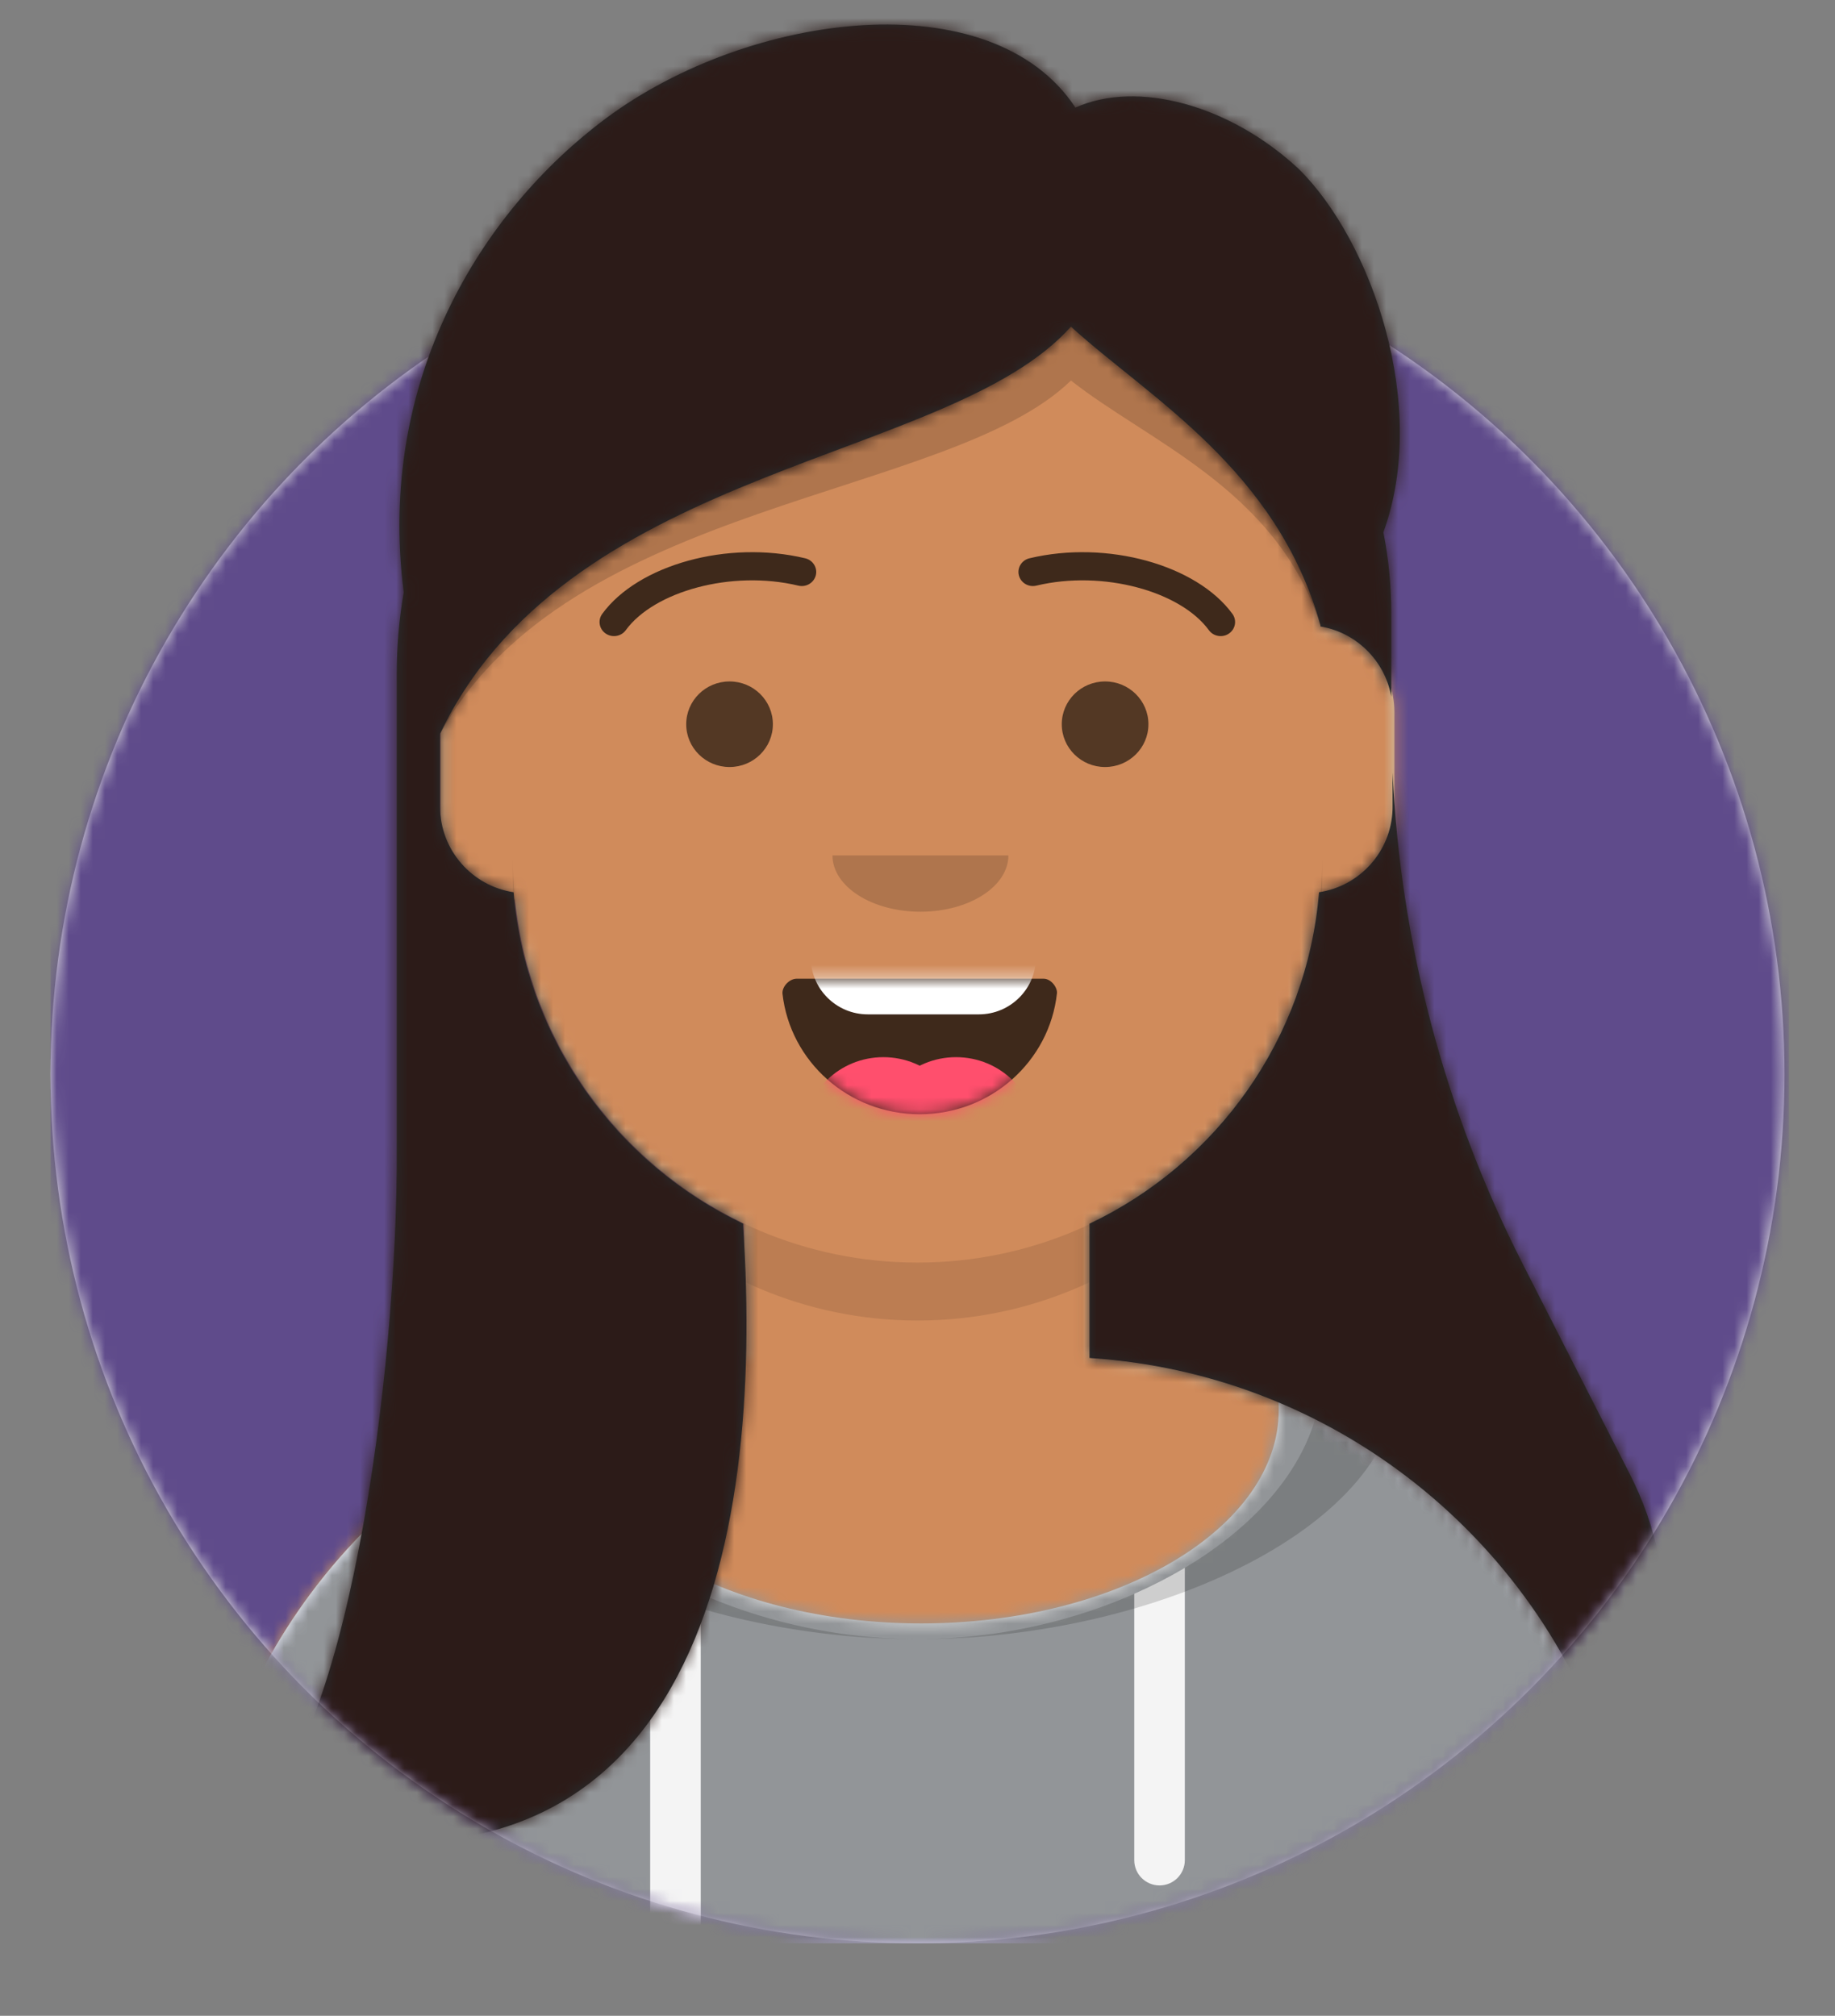 <?xml version="1.0" encoding="UTF-8"?>
<svg width="152px" height="167px" viewBox="0 0 152 167" version="1.1" xmlns="http://www.w3.org/2000/svg" xmlns:xlink="http://www.w3.org/1999/xlink">
    <rect x="0" y="0" width="152" height="167" fill="#808080" stroke="none"/>
    <!-- Generator: Sketch 58 (84663) - https://sketch.com -->
    <title>Avataaar/Circle</title>
    <desc>Created with Sketch.</desc>
    <defs>
        <ellipse id="path-1" cx="71.818" cy="72" rx="71.818" ry="72"></ellipse>
        <path d="M-3.19744231e-14,96 L-3.19744231e-14,-1.42108547e-14 L158,-1.42108547e-14 L158,96 L150.818,96 C150.818,135.765 118.664,168 79,168 C39.336,168 7.182,135.765 7.182,96 L7.182,96 L-3.19744231e-14,96 Z" id="path-3"></path>
        <path d="M59.848,0 C78.358,-3.40021477e-15 93.364,15.005 93.364,33.515 L93.364,37.299 C96.76,37.869 99.348,40.823 99.348,44.382 L99.348,52.818 C99.348,56.438 96.671,59.432 93.189,59.928 C91.976,71.815 84.551,81.863 74.213,86.775 L74.213,97.898 C99.338,99.488 119.278,120.169 119.69,145.596 L119.697,146.4 L0,146.4 C-3.15890798e-15,120.606 20.095,99.505 45.484,97.898 L45.484,86.775 C35.146,81.863 27.721,71.815 26.508,59.928 C23.026,59.432 20.348,56.438 20.348,52.818 L20.348,44.382 C20.348,40.823 22.937,37.869 26.333,37.299 L26.333,33.515 C26.333,15.005 41.339,3.40021477e-15 59.848,0 Z" id="path-5"></path>
        <path d="M49.674,21.809 C49.674,31.577 62.938,39.497 79.299,39.497 C95.661,39.497 108.924,31.577 108.924,21.809 C108.924,21.582 108.917,21.355 108.903,21.131 C126.251,28.338 138.52,45.316 138.842,65.197 L138.848,66 L19.152,66 C19.152,45.538 31.805,28.031 49.715,20.878 C49.688,21.187 49.674,21.497 49.674,21.809 Z" id="path-7"></path>
        <path d="M112.515,21.046 C112.515,21.619 112.479,22.182 112.407,22.734 C127.883,30.675 138.542,46.677 138.842,65.196 L138.848,66 L19.152,66 C19.152,47.14 29.894,30.79 45.594,22.733 C45.521,22.182 45.485,21.619 45.485,21.046 C45.485,12.398 53.803,9.058 64.636,7.843 L64.636,19.236 C64.636,27.169 71.067,33.6 79,33.6 C86.933,33.6 93.364,27.169 93.364,19.236 L93.364,19.236 L93.364,7.843 C104.197,9.058 112.515,12.398 112.515,21.046 Z" id="path-9"></path>
        <path d="M21.136,8.939 C21.772,14.548 26.617,18.909 32.5,18.909 C38.401,18.909 43.258,14.521 43.87,8.887 C43.919,8.434 43.404,7.682 42.757,7.682 C33.793,7.682 26.926,7.682 22.321,7.682 C21.671,7.682 21.072,8.378 21.136,8.939 Z" id="path-11"></path>
        <rect id="path-13" x="0" y="0" width="158" height="168"></rect>
        <path d="M68.768,6.913 C73.939,4.608 81.603,6.709 87.271,12 C93.325,17.982 98.086,31.613 94.279,42.102 C94.706,44.258 94.931,46.487 94.931,48.766 L94.932,55.72 C94.408,52.743 92.048,50.4 89.063,49.899 L89.064,49.8 C85.455,36.877 74.853,30.947 68.398,25.064 C58.405,36.291 27.421,36.441 16.465,58.136 L16.139,58.8 L16.139,64.827 C16.139,68.421 18.782,71.398 22.231,71.919 C23.235,84.072 30.731,94.384 41.244,99.379 L41.244,99.6 L41.244,99.6 C42.996,125.913 37.274,158.878 0,148.8 C8.355,143.892 12.671,111.741 12.553,93 C12.554,92.751 12.553,92.501 12.553,92.252 L12.553,53.829 C12.553,51.525 12.75,49.267 13.129,47.072 C10.89,29.487 19.541,15.504 29.887,7.8 C41.785,-1.056 61.831,-3.611 68.768,6.913 Z M95.041,62.011 C95.704,76.174 99.373,90.052 105.824,102.718 L114.712,120.166 C119.088,128.757 118.37,138.605 113.677,146.266 C108.349,126.582 90.963,111.857 69.937,110.502 L69.937,99.378 C80.449,94.384 87.946,84.072 88.949,71.918 C92.32,71.41 94.922,68.554 95.037,65.069 L95.041,64.827 L95.041,62.011 Z" id="path-15"></path>
    </defs>
    <g id="Welcome" stroke="none" stroke-width="1" fill="none" fill-rule="evenodd">
        <g id="Desktop" transform="translate(-436, -563)">
            <g id="Avataaar/Circle" transform="translate(433, 556)">
                <g id="Circle" stroke-width="1" fill-rule="evenodd" transform="translate(7.182, 24)">
                    <mask id="mask-2" fill="white">
                        <use xlink:href="#path-1"></use>
                    </mask>
                    <use id="Circle-Background" fill="#E6E6E6" xlink:href="#path-1"></use>
                    <g id="Color/Palette/White" mask="url(#mask-2)" fill="#5F4B8B">
                        <rect id="🖍Color" x="0" y="0" width="144" height="144"></rect>
                    </g>
                </g>
                <mask id="mask-4" fill="white">
                    <use xlink:href="#path-3"></use>
                </mask>
                <g id="Mask"></g>
                <g id="Avataaar" stroke-width="1" fill-rule="evenodd" mask="url(#mask-4)">
                    <g id="Body" transform="translate(19.152, 21.6)">
                        <mask id="mask-6" fill="white">
                            <use xlink:href="#path-5"></use>
                        </mask>
                        <use fill="#D0C6AC" xlink:href="#path-5"></use>
                        <g id="Skin/👶🏽-03-Brown" mask="url(#mask-6)" fill="#D08B5B">
                            <g transform="translate(-19.152, 0)" id="Color">
                                <rect x="0" y="0" width="158" height="146"></rect>
                            </g>
                        </g>
                        <path d="M26.333,56.485 C26.333,74.995 41.339,90 59.848,90 C78.358,90 93.364,74.995 93.364,56.485 L93.364,56.485 L93.364,61.285 C93.364,79.795 78.358,94.8 59.848,94.8 C41.339,94.8 26.333,79.795 26.333,61.285 Z" id="Neck-Shadow" fill-opacity="0.1" fill="#000000" mask="url(#mask-6)"></path>
                    </g>
                    <g id="Clothing/Shirt-Scoop-Neck" transform="translate(0, 102)">
                        <mask id="mask-8" fill="white">
                            <use xlink:href="#path-7"></use>
                        </mask>
                        <use id="Clothes" fill="#E6E6E6" fill-rule="evenodd" xlink:href="#path-7"></use>
                        <g id="Clothing/Hoodie" mask="url(#mask-8)">
                            <mask id="mask-10" fill="white">
                                <use xlink:href="#path-9"></use>
                            </mask>
                            <use id="Hoodie" fill="#B7C1DB" fill-rule="evenodd" xlink:href="#path-9"></use>
                            <g id="Color/Palette/Gray-02" mask="url(#mask-10)" fill="#929598" fill-rule="evenodd">
                                <rect id="🖍Color" x="0" y="0" width="158" height="66"></rect>
                            </g>
                            <path d="M61.045,37.043 L61.045,66 L56.856,66 L56.855,34.89 C58.174,35.676 59.577,36.396 61.045,37.043 Z M101.144,34.89 L101.144,59.105 C101.144,60.262 100.206,61.2 99.049,61.2 C97.892,61.2 96.955,60.262 96.955,59.105 L96.955,37.043 C98.423,36.396 99.825,35.676 101.144,34.89 Z" id="Straps" fill="#F4F4F4" fill-rule="evenodd" mask="url(#mask-10)"></path>
                            <path d="M79,40.8 L78.399,40.797 C58.58,40.608 39.201,31.094 39.201,19.385 C39.201,12.746 45.431,9.343 54.439,7.635 C49.001,9.645 45.485,13.023 45.485,18.646 C45.485,30.881 62.135,40.8 79,40.8 Z M79,40.8 C95.865,40.8 112.515,30.881 112.515,18.646 C112.515,13.024 108.999,9.645 103.562,7.635 C112.57,9.343 118.799,12.746 118.799,19.385 C118.799,31.212 99.027,40.8 79,40.8 L79,40.8 Z" id="Shadow" fill-opacity="0.16" fill="#000000" fill-rule="evenodd" mask="url(#mask-10)"></path>
                        </g>
                    </g>
                    <g id="Face" transform="translate(45.485, 49.2)">
                        <g id="Mouth/Smile" transform="translate(1.197, 31.2)">
                            <mask id="mask-12" fill="white">
                                <use xlink:href="#path-11"></use>
                            </mask>
                            <use id="Mouth" fill-opacity="0.7" fill="#000000" fill-rule="evenodd" xlink:href="#path-11"></use>
                            <path d="M28.199,1.182 L37.402,1.182 C40.013,1.182 42.13,3.298 42.13,5.909 C42.13,8.52 40.013,10.636 37.402,10.636 L28.199,10.636 C25.589,10.636 23.472,8.52 23.472,5.909 C23.472,3.298 25.589,1.182 28.199,1.182 Z" id="Teeth" fill="#FFFFFF" fill-rule="evenodd" mask="url(#mask-12)"></path>
                            <g id="Tongue" stroke-width="1" fill-rule="evenodd" mask="url(#mask-12)" fill="#FF4F6D">
                                <g transform="translate(22.87, 14.182)">
                                    <ellipse cx="6.62" cy="6.5" rx="6.62" ry="6.5"></ellipse>
                                    <ellipse cx="12.639" cy="6.5" rx="6.62" ry="6.5"></ellipse>
                                </g>
                            </g>
                        </g>
                        <g id="Nose/Default" transform="translate(16.758, 24)" fill="#000000" fill-opacity="0.16">
                            <path d="M9.714,4.667 C9.714,7.244 12.976,9.333 17,9.333 L17,9.333 C21.024,9.333 24.286,7.244 24.286,4.667" id="Nose"></path>
                        </g>
                        <g id="Eyes/Default-😀" transform="translate(0, 4.8)" fill="#000000" fill-opacity="0.6">
                            <ellipse id="Eye" cx="17.946" cy="13" rx="3.589" ry="3.545"></ellipse>
                            <ellipse id="Eye" cx="49.054" cy="13" rx="3.589" ry="3.545"></ellipse>
                        </g>
                        <g id="Eyebrow/Outline/Default" fill="#000000" fill-opacity="0.7">
                            <g id="I-Browse" transform="translate(7.179, 3.5)">
                                <path d="M2.172,6.509 C4.514,3.296 10.934,1.494 16.465,2.818 C17.106,2.972 17.754,2.589 17.912,1.963 C18.069,1.338 17.677,0.706 17.035,0.552 C10.613,-0.986 3.178,1.101 0.221,5.157 C-0.162,5.683 -0.035,6.411 0.503,6.784 C1.042,7.158 1.789,7.034 2.172,6.509 Z" id="Eyebrow"></path>
                                <path d="M36.868,6.509 C39.21,3.296 45.631,1.494 51.161,2.818 C51.803,2.972 52.451,2.589 52.608,1.963 C52.766,1.338 52.373,0.706 51.732,0.552 C45.309,-0.986 37.874,1.101 34.918,5.157 C34.535,5.683 34.661,6.411 35.2,6.784 C35.738,7.158 36.485,7.034 36.868,6.509 Z" id="Eyebrow" transform="translate(43.67, 3.523) scale(-1, 1) translate(-43.67, -3.523) "></path>
                            </g>
                        </g>
                    </g>
                    <g id="Top">
                        <mask id="mask-14" fill="white">
                            <use xlink:href="#path-13"></use>
                        </mask>
                        <g id="Mask"></g>
                        <g id="Top/Long-Hair/Straight" mask="url(#mask-14)">
                            <g transform="translate(-0.598, 0)">
                                <g id="Hair" stroke-width="1" fill="none" fill-rule="evenodd" transform="translate(23.91, 9)">
                                    <mask id="mask-16" fill="white">
                                        <use xlink:href="#path-15"></use>
                                    </mask>
                                    <use fill="#272C2E" xlink:href="#path-15"></use>
                                    <g id="Color/Hair/Black" mask="url(#mask-16)" fill="#2C1B18">
                                        <g transform="translate(-23.312, -9)" id="Color">
                                            <rect x="0" y="0" width="158" height="168"></rect>
                                        </g>
                                    </g>
                                </g>
                                <path d="M112.785,58.153 L112.944,58.7 L112.779,58.211 C108.998,47.438 98.653,43.541 92.309,38.525 C82.211,48.364 50.702,48.399 40.049,67.8 C50.703,45.443 82.213,45.404 92.311,34.065 C98.654,39.848 109.009,45.677 112.785,58.153 Z M112.944,58.7 L112.952,58.721 L112.974,58.8 L112.974,58.8 L112.944,58.7 Z" id="Shadow" fill-opacity="0.16" fill="#000000" fill-rule="evenodd"></path>
                                <g id="Facial-Hair/-Blank" fill="none" transform="translate(29.289, 43.2)"></g>
                                <g id="Top/_Resources/Blank" fill="none" transform="translate(37.06, 51)"></g>
                            </g>
                        </g>
                    </g>
                </g>
            </g>
        </g>
    </g>
</svg>